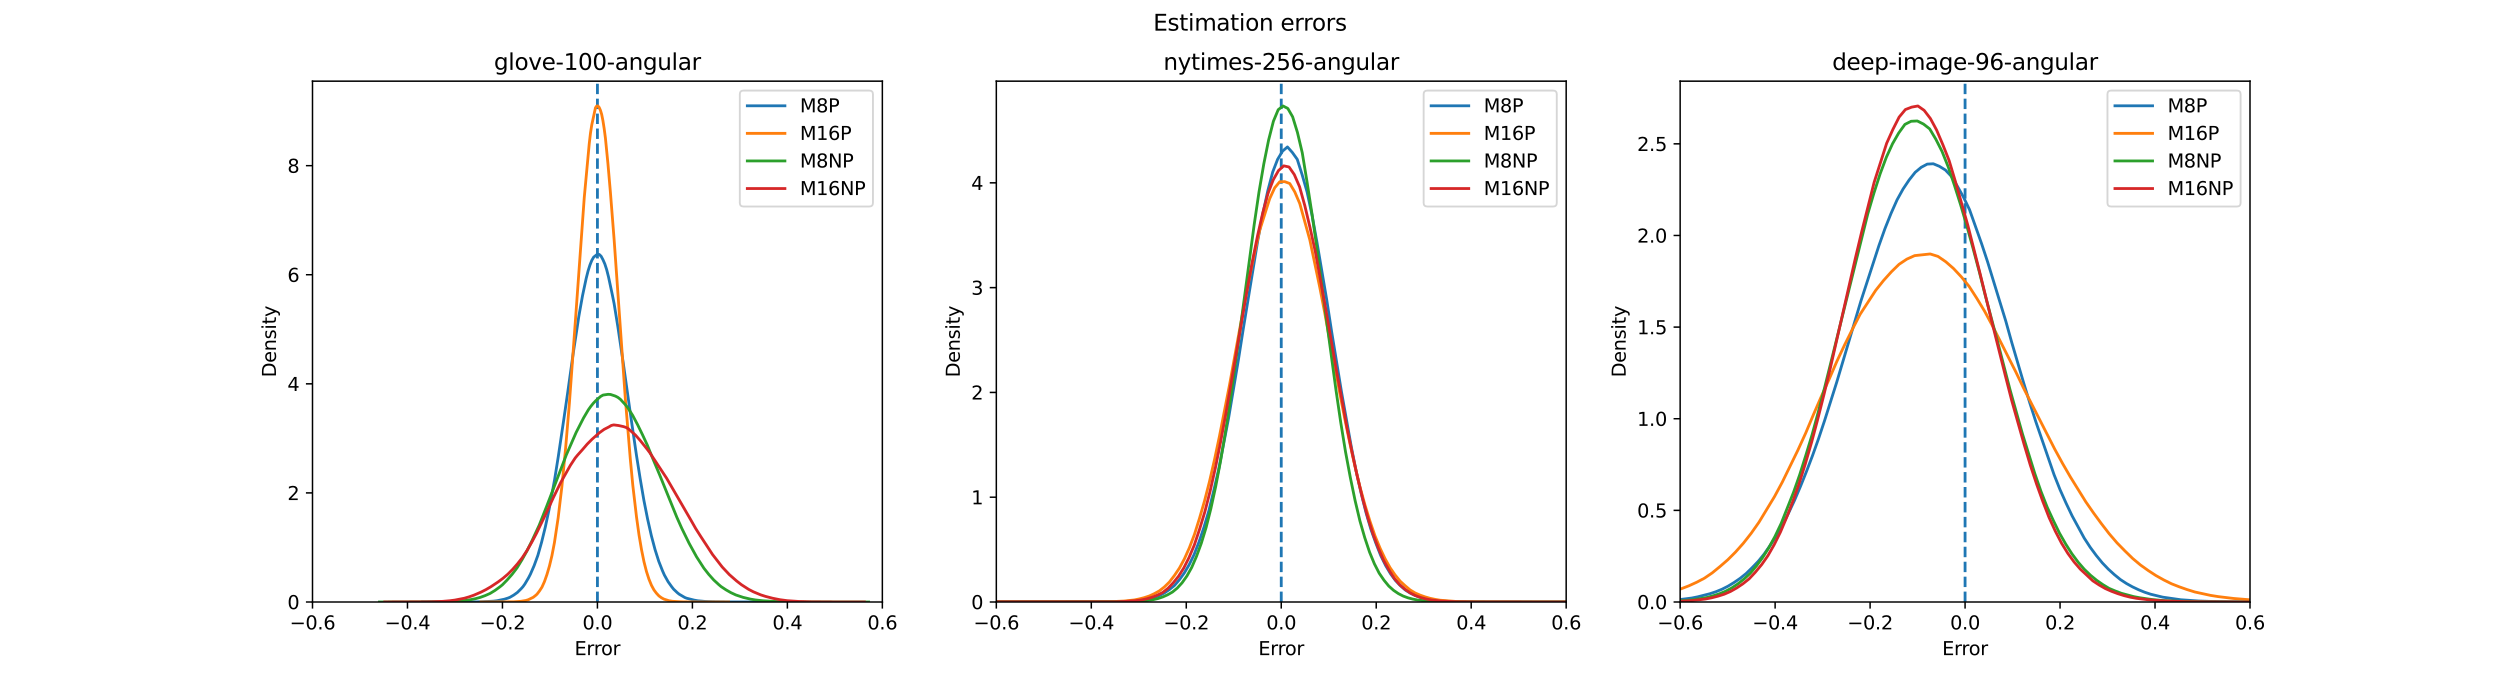 <?xml version="1.0" encoding="utf-8" standalone="no"?>
<!DOCTYPE svg PUBLIC "-//W3C//DTD SVG 1.1//EN"
  "http://www.w3.org/Graphics/SVG/1.1/DTD/svg11.dtd">
<svg xmlns:xlink="http://www.w3.org/1999/xlink" width="1330.56pt" height="360pt" viewBox="0 0 1330.56 360" xmlns="http://www.w3.org/2000/svg" version="1.1">
 <defs>
  <style type="text/css">*{stroke-linejoin: round; stroke-linecap: butt}</style>
 </defs>
 <g id="figure_1">
  <g id="patch_1">
   <path d="M 0 360 
L 1330.56 360 
L 1330.56 0 
L 0 0 
z
" style="fill: #ffffff"/>
  </g>
  <g id="axes_1">
   <g id="patch_2">
    <path d="M 166.32 320.4 
L 469.609 320.4 
L 469.609 43.2 
L 166.32 43.2 
z
" style="fill: #ffffff"/>
   </g>
   <g id="matplotlib.axis_1">
    <g id="xtick_1">
     <g id="line2d_1">
      <defs>
       <path id="ma1fd072dc4" d="M 0 0 
L 0 3.5 
" style="stroke: #000000; stroke-width: 0.8"/>
      </defs>
      <g>
       <use xlink:href="#ma1fd072dc4" x="166.32" y="320.4" style="stroke: #000000; stroke-width: 0.8"/>
      </g>
     </g>
     <g id="text_1">
      <!-- −0.6 -->
      <g transform="translate(154.179 334.998)scale(0.1 -0.1)">
       <defs>
        <path id="DejaVuSans-2212" d="M 678 2272 
L 4684 2272 
L 4684 1741 
L 678 1741 
L 678 2272 
z
" transform="scale(0.016)"/>
        <path id="DejaVuSans-30" d="M 2034 4250 
Q 1547 4250 1301 3770 
Q 1056 3291 1056 2328 
Q 1056 1369 1301 889 
Q 1547 409 2034 409 
Q 2525 409 2770 889 
Q 3016 1369 3016 2328 
Q 3016 3291 2770 3770 
Q 2525 4250 2034 4250 
z
M 2034 4750 
Q 2819 4750 3233 4129 
Q 3647 3509 3647 2328 
Q 3647 1150 3233 529 
Q 2819 -91 2034 -91 
Q 1250 -91 836 529 
Q 422 1150 422 2328 
Q 422 3509 836 4129 
Q 1250 4750 2034 4750 
z
" transform="scale(0.016)"/>
        <path id="DejaVuSans-2e" d="M 684 794 
L 1344 794 
L 1344 0 
L 684 0 
L 684 794 
z
" transform="scale(0.016)"/>
        <path id="DejaVuSans-36" d="M 2113 2584 
Q 1688 2584 1439 2293 
Q 1191 2003 1191 1497 
Q 1191 994 1439 701 
Q 1688 409 2113 409 
Q 2538 409 2786 701 
Q 3034 994 3034 1497 
Q 3034 2003 2786 2293 
Q 2538 2584 2113 2584 
z
M 3366 4563 
L 3366 3988 
Q 3128 4100 2886 4159 
Q 2644 4219 2406 4219 
Q 1781 4219 1451 3797 
Q 1122 3375 1075 2522 
Q 1259 2794 1537 2939 
Q 1816 3084 2150 3084 
Q 2853 3084 3261 2657 
Q 3669 2231 3669 1497 
Q 3669 778 3244 343 
Q 2819 -91 2113 -91 
Q 1303 -91 875 529 
Q 447 1150 447 2328 
Q 447 3434 972 4092 
Q 1497 4750 2381 4750 
Q 2619 4750 2861 4703 
Q 3103 4656 3366 4563 
z
" transform="scale(0.016)"/>
       </defs>
       <use xlink:href="#DejaVuSans-2212"/>
       <use xlink:href="#DejaVuSans-30" x="83.789"/>
       <use xlink:href="#DejaVuSans-2e" x="147.412"/>
       <use xlink:href="#DejaVuSans-36" x="179.199"/>
      </g>
     </g>
    </g>
    <g id="xtick_2">
     <g id="line2d_2">
      <g>
       <use xlink:href="#ma1fd072dc4" x="216.868" y="320.4" style="stroke: #000000; stroke-width: 0.8"/>
      </g>
     </g>
     <g id="text_2">
      <!-- −0.4 -->
      <g transform="translate(204.727 334.998)scale(0.1 -0.1)">
       <defs>
        <path id="DejaVuSans-34" d="M 2419 4116 
L 825 1625 
L 2419 1625 
L 2419 4116 
z
M 2253 4666 
L 3047 4666 
L 3047 1625 
L 3713 1625 
L 3713 1100 
L 3047 1100 
L 3047 0 
L 2419 0 
L 2419 1100 
L 313 1100 
L 313 1709 
L 2253 4666 
z
" transform="scale(0.016)"/>
       </defs>
       <use xlink:href="#DejaVuSans-2212"/>
       <use xlink:href="#DejaVuSans-30" x="83.789"/>
       <use xlink:href="#DejaVuSans-2e" x="147.412"/>
       <use xlink:href="#DejaVuSans-34" x="179.199"/>
      </g>
     </g>
    </g>
    <g id="xtick_3">
     <g id="line2d_3">
      <g>
       <use xlink:href="#ma1fd072dc4" x="267.416" y="320.4" style="stroke: #000000; stroke-width: 0.8"/>
      </g>
     </g>
     <g id="text_3">
      <!-- −0.2 -->
      <g transform="translate(255.275 334.998)scale(0.1 -0.1)">
       <defs>
        <path id="DejaVuSans-32" d="M 1228 531 
L 3431 531 
L 3431 0 
L 469 0 
L 469 531 
Q 828 903 1448 1529 
Q 2069 2156 2228 2338 
Q 2531 2678 2651 2914 
Q 2772 3150 2772 3378 
Q 2772 3750 2511 3984 
Q 2250 4219 1831 4219 
Q 1534 4219 1204 4116 
Q 875 4013 500 3803 
L 500 4441 
Q 881 4594 1212 4672 
Q 1544 4750 1819 4750 
Q 2544 4750 2975 4387 
Q 3406 4025 3406 3419 
Q 3406 3131 3298 2873 
Q 3191 2616 2906 2266 
Q 2828 2175 2409 1742 
Q 1991 1309 1228 531 
z
" transform="scale(0.016)"/>
       </defs>
       <use xlink:href="#DejaVuSans-2212"/>
       <use xlink:href="#DejaVuSans-30" x="83.789"/>
       <use xlink:href="#DejaVuSans-2e" x="147.412"/>
       <use xlink:href="#DejaVuSans-32" x="179.199"/>
      </g>
     </g>
    </g>
    <g id="xtick_4">
     <g id="line2d_4">
      <g>
       <use xlink:href="#ma1fd072dc4" x="317.965" y="320.4" style="stroke: #000000; stroke-width: 0.8"/>
      </g>
     </g>
     <g id="text_4">
      <!-- 0.0 -->
      <g transform="translate(310.013 334.998)scale(0.1 -0.1)">
       <use xlink:href="#DejaVuSans-30"/>
       <use xlink:href="#DejaVuSans-2e" x="63.623"/>
       <use xlink:href="#DejaVuSans-30" x="95.41"/>
      </g>
     </g>
    </g>
    <g id="xtick_5">
     <g id="line2d_5">
      <g>
       <use xlink:href="#ma1fd072dc4" x="368.513" y="320.4" style="stroke: #000000; stroke-width: 0.8"/>
      </g>
     </g>
     <g id="text_5">
      <!-- 0.2 -->
      <g transform="translate(360.561 334.998)scale(0.1 -0.1)">
       <use xlink:href="#DejaVuSans-30"/>
       <use xlink:href="#DejaVuSans-2e" x="63.623"/>
       <use xlink:href="#DejaVuSans-32" x="95.41"/>
      </g>
     </g>
    </g>
    <g id="xtick_6">
     <g id="line2d_6">
      <g>
       <use xlink:href="#ma1fd072dc4" x="419.061" y="320.4" style="stroke: #000000; stroke-width: 0.8"/>
      </g>
     </g>
     <g id="text_6">
      <!-- 0.4 -->
      <g transform="translate(411.11 334.998)scale(0.1 -0.1)">
       <use xlink:href="#DejaVuSans-30"/>
       <use xlink:href="#DejaVuSans-2e" x="63.623"/>
       <use xlink:href="#DejaVuSans-34" x="95.41"/>
      </g>
     </g>
    </g>
    <g id="xtick_7">
     <g id="line2d_7">
      <g>
       <use xlink:href="#ma1fd072dc4" x="469.609" y="320.4" style="stroke: #000000; stroke-width: 0.8"/>
      </g>
     </g>
     <g id="text_7">
      <!-- 0.6 -->
      <g transform="translate(461.658 334.998)scale(0.1 -0.1)">
       <use xlink:href="#DejaVuSans-30"/>
       <use xlink:href="#DejaVuSans-2e" x="63.623"/>
       <use xlink:href="#DejaVuSans-36" x="95.41"/>
      </g>
     </g>
    </g>
    <g id="text_8">
     <!-- Error -->
     <g transform="translate(305.78 348.677)scale(0.1 -0.1)">
      <defs>
       <path id="DejaVuSans-45" d="M 628 4666 
L 3578 4666 
L 3578 4134 
L 1259 4134 
L 1259 2753 
L 3481 2753 
L 3481 2222 
L 1259 2222 
L 1259 531 
L 3634 531 
L 3634 0 
L 628 0 
L 628 4666 
z
" transform="scale(0.016)"/>
       <path id="DejaVuSans-72" d="M 2631 2963 
Q 2534 3019 2420 3045 
Q 2306 3072 2169 3072 
Q 1681 3072 1420 2755 
Q 1159 2438 1159 1844 
L 1159 0 
L 581 0 
L 581 3500 
L 1159 3500 
L 1159 2956 
Q 1341 3275 1631 3429 
Q 1922 3584 2338 3584 
Q 2397 3584 2469 3576 
Q 2541 3569 2628 3553 
L 2631 2963 
z
" transform="scale(0.016)"/>
       <path id="DejaVuSans-6f" d="M 1959 3097 
Q 1497 3097 1228 2736 
Q 959 2375 959 1747 
Q 959 1119 1226 758 
Q 1494 397 1959 397 
Q 2419 397 2687 759 
Q 2956 1122 2956 1747 
Q 2956 2369 2687 2733 
Q 2419 3097 1959 3097 
z
M 1959 3584 
Q 2709 3584 3137 3096 
Q 3566 2609 3566 1747 
Q 3566 888 3137 398 
Q 2709 -91 1959 -91 
Q 1206 -91 779 398 
Q 353 888 353 1747 
Q 353 2609 779 3096 
Q 1206 3584 1959 3584 
z
" transform="scale(0.016)"/>
      </defs>
      <use xlink:href="#DejaVuSans-45"/>
      <use xlink:href="#DejaVuSans-72" x="63.184"/>
      <use xlink:href="#DejaVuSans-72" x="102.547"/>
      <use xlink:href="#DejaVuSans-6f" x="141.41"/>
      <use xlink:href="#DejaVuSans-72" x="202.592"/>
     </g>
    </g>
   </g>
   <g id="matplotlib.axis_2">
    <g id="ytick_1">
     <g id="line2d_8">
      <defs>
       <path id="m97278c0092" d="M 0 0 
L -3.5 0 
" style="stroke: #000000; stroke-width: 0.8"/>
      </defs>
      <g>
       <use xlink:href="#m97278c0092" x="166.32" y="320.4" style="stroke: #000000; stroke-width: 0.8"/>
      </g>
     </g>
     <g id="text_9">
      <!-- 0 -->
      <g transform="translate(152.958 324.199)scale(0.1 -0.1)">
       <use xlink:href="#DejaVuSans-30"/>
      </g>
     </g>
    </g>
    <g id="ytick_2">
     <g id="line2d_9">
      <g>
       <use xlink:href="#m97278c0092" x="166.32" y="262.341" style="stroke: #000000; stroke-width: 0.8"/>
      </g>
     </g>
     <g id="text_10">
      <!-- 2 -->
      <g transform="translate(152.958 266.141)scale(0.1 -0.1)">
       <use xlink:href="#DejaVuSans-32"/>
      </g>
     </g>
    </g>
    <g id="ytick_3">
     <g id="line2d_10">
      <g>
       <use xlink:href="#m97278c0092" x="166.32" y="204.283" style="stroke: #000000; stroke-width: 0.8"/>
      </g>
     </g>
     <g id="text_11">
      <!-- 4 -->
      <g transform="translate(152.958 208.082)scale(0.1 -0.1)">
       <use xlink:href="#DejaVuSans-34"/>
      </g>
     </g>
    </g>
    <g id="ytick_4">
     <g id="line2d_11">
      <g>
       <use xlink:href="#m97278c0092" x="166.32" y="146.224" style="stroke: #000000; stroke-width: 0.8"/>
      </g>
     </g>
     <g id="text_12">
      <!-- 6 -->
      <g transform="translate(152.958 150.023)scale(0.1 -0.1)">
       <use xlink:href="#DejaVuSans-36"/>
      </g>
     </g>
    </g>
    <g id="ytick_5">
     <g id="line2d_12">
      <g>
       <use xlink:href="#m97278c0092" x="166.32" y="88.166" style="stroke: #000000; stroke-width: 0.8"/>
      </g>
     </g>
     <g id="text_13">
      <!-- 8 -->
      <g transform="translate(152.958 91.965)scale(0.1 -0.1)">
       <defs>
        <path id="DejaVuSans-38" d="M 2034 2216 
Q 1584 2216 1326 1975 
Q 1069 1734 1069 1313 
Q 1069 891 1326 650 
Q 1584 409 2034 409 
Q 2484 409 2743 651 
Q 3003 894 3003 1313 
Q 3003 1734 2745 1975 
Q 2488 2216 2034 2216 
z
M 1403 2484 
Q 997 2584 770 2862 
Q 544 3141 544 3541 
Q 544 4100 942 4425 
Q 1341 4750 2034 4750 
Q 2731 4750 3128 4425 
Q 3525 4100 3525 3541 
Q 3525 3141 3298 2862 
Q 3072 2584 2669 2484 
Q 3125 2378 3379 2068 
Q 3634 1759 3634 1313 
Q 3634 634 3220 271 
Q 2806 -91 2034 -91 
Q 1263 -91 848 271 
Q 434 634 434 1313 
Q 434 1759 690 2068 
Q 947 2378 1403 2484 
z
M 1172 3481 
Q 1172 3119 1398 2916 
Q 1625 2713 2034 2713 
Q 2441 2713 2670 2916 
Q 2900 3119 2900 3481 
Q 2900 3844 2670 4047 
Q 2441 4250 2034 4250 
Q 1625 4250 1398 4047 
Q 1172 3844 1172 3481 
z
" transform="scale(0.016)"/>
       </defs>
       <use xlink:href="#DejaVuSans-38"/>
      </g>
     </g>
    </g>
    <g id="text_14">
     <!-- Density -->
     <g transform="translate(146.878 200.809)rotate(-90)scale(0.1 -0.1)">
      <defs>
       <path id="DejaVuSans-44" d="M 1259 4147 
L 1259 519 
L 2022 519 
Q 2988 519 3436 956 
Q 3884 1394 3884 2338 
Q 3884 3275 3436 3711 
Q 2988 4147 2022 4147 
L 1259 4147 
z
M 628 4666 
L 1925 4666 
Q 3281 4666 3915 4102 
Q 4550 3538 4550 2338 
Q 4550 1131 3912 565 
Q 3275 0 1925 0 
L 628 0 
L 628 4666 
z
" transform="scale(0.016)"/>
       <path id="DejaVuSans-65" d="M 3597 1894 
L 3597 1613 
L 953 1613 
Q 991 1019 1311 708 
Q 1631 397 2203 397 
Q 2534 397 2845 478 
Q 3156 559 3463 722 
L 3463 178 
Q 3153 47 2828 -22 
Q 2503 -91 2169 -91 
Q 1331 -91 842 396 
Q 353 884 353 1716 
Q 353 2575 817 3079 
Q 1281 3584 2069 3584 
Q 2775 3584 3186 3129 
Q 3597 2675 3597 1894 
z
M 3022 2063 
Q 3016 2534 2758 2815 
Q 2500 3097 2075 3097 
Q 1594 3097 1305 2825 
Q 1016 2553 972 2059 
L 3022 2063 
z
" transform="scale(0.016)"/>
       <path id="DejaVuSans-6e" d="M 3513 2113 
L 3513 0 
L 2938 0 
L 2938 2094 
Q 2938 2591 2744 2837 
Q 2550 3084 2163 3084 
Q 1697 3084 1428 2787 
Q 1159 2491 1159 1978 
L 1159 0 
L 581 0 
L 581 3500 
L 1159 3500 
L 1159 2956 
Q 1366 3272 1645 3428 
Q 1925 3584 2291 3584 
Q 2894 3584 3203 3211 
Q 3513 2838 3513 2113 
z
" transform="scale(0.016)"/>
       <path id="DejaVuSans-73" d="M 2834 3397 
L 2834 2853 
Q 2591 2978 2328 3040 
Q 2066 3103 1784 3103 
Q 1356 3103 1142 2972 
Q 928 2841 928 2578 
Q 928 2378 1081 2264 
Q 1234 2150 1697 2047 
L 1894 2003 
Q 2506 1872 2764 1633 
Q 3022 1394 3022 966 
Q 3022 478 2636 193 
Q 2250 -91 1575 -91 
Q 1294 -91 989 -36 
Q 684 19 347 128 
L 347 722 
Q 666 556 975 473 
Q 1284 391 1588 391 
Q 1994 391 2212 530 
Q 2431 669 2431 922 
Q 2431 1156 2273 1281 
Q 2116 1406 1581 1522 
L 1381 1569 
Q 847 1681 609 1914 
Q 372 2147 372 2553 
Q 372 3047 722 3315 
Q 1072 3584 1716 3584 
Q 2034 3584 2315 3537 
Q 2597 3491 2834 3397 
z
" transform="scale(0.016)"/>
       <path id="DejaVuSans-69" d="M 603 3500 
L 1178 3500 
L 1178 0 
L 603 0 
L 603 3500 
z
M 603 4863 
L 1178 4863 
L 1178 4134 
L 603 4134 
L 603 4863 
z
" transform="scale(0.016)"/>
       <path id="DejaVuSans-74" d="M 1172 4494 
L 1172 3500 
L 2356 3500 
L 2356 3053 
L 1172 3053 
L 1172 1153 
Q 1172 725 1289 603 
Q 1406 481 1766 481 
L 2356 481 
L 2356 0 
L 1766 0 
Q 1100 0 847 248 
Q 594 497 594 1153 
L 594 3053 
L 172 3053 
L 172 3500 
L 594 3500 
L 594 4494 
L 1172 4494 
z
" transform="scale(0.016)"/>
       <path id="DejaVuSans-79" d="M 2059 -325 
Q 1816 -950 1584 -1140 
Q 1353 -1331 966 -1331 
L 506 -1331 
L 506 -850 
L 844 -850 
Q 1081 -850 1212 -737 
Q 1344 -625 1503 -206 
L 1606 56 
L 191 3500 
L 800 3500 
L 1894 763 
L 2988 3500 
L 3597 3500 
L 2059 -325 
z
" transform="scale(0.016)"/>
      </defs>
      <use xlink:href="#DejaVuSans-44"/>
      <use xlink:href="#DejaVuSans-65" x="77.002"/>
      <use xlink:href="#DejaVuSans-6e" x="138.525"/>
      <use xlink:href="#DejaVuSans-73" x="201.904"/>
      <use xlink:href="#DejaVuSans-69" x="254.004"/>
      <use xlink:href="#DejaVuSans-74" x="281.787"/>
      <use xlink:href="#DejaVuSans-79" x="320.996"/>
     </g>
    </g>
   </g>
   <g id="line2d_13">
    <path d="M 317.965 320.4 
L 317.965 43.2 
" clip-path="url(#p246b22c572)" style="fill: none; stroke-dasharray: 5.55,2.4; stroke-dashoffset: 0; stroke: #1f77b4; stroke-width: 1.5"/>
   </g>
   <g id="line2d_14">
    <path d="M 224.899 320.4 
L 255.584 320.311 
L 262.512 319.964 
L 264.492 319.727 
L 268.451 318.91 
L 270.431 318.284 
L 271.421 317.888 
L 273.4 316.728 
L 275.38 315.303 
L 277.36 313.337 
L 278.35 312.229 
L 279.339 310.844 
L 281.319 307.492 
L 282.309 305.575 
L 284.289 301.017 
L 286.268 295.571 
L 288.248 288.589 
L 290.228 280.502 
L 292.207 271.258 
L 294.187 260.609 
L 295.177 255.268 
L 297.156 242.837 
L 300.126 222.812 
L 302.106 209.16 
L 305.075 188.016 
L 307.055 175.124 
L 308.045 168.463 
L 310.024 157.417 
L 312.004 148.08 
L 312.994 144.183 
L 313.984 141.052 
L 314.973 138.563 
L 315.963 136.856 
L 317.943 135.3 
L 318.933 135.421 
L 319.923 136.372 
L 320.912 138.221 
L 321.902 140.477 
L 322.892 143.526 
L 323.882 147.447 
L 325.862 156.727 
L 326.851 161.628 
L 328.831 173.853 
L 331.801 193.853 
L 335.76 221.914 
L 338.729 242.24 
L 340.709 254.714 
L 342.689 266.273 
L 344.668 276.246 
L 346.648 285.029 
L 348.628 292.489 
L 350.607 298.736 
L 352.587 303.769 
L 353.577 306.01 
L 355.557 309.569 
L 357.536 312.342 
L 358.526 313.59 
L 360.506 315.46 
L 361.495 316.256 
L 364.465 317.997 
L 365.455 318.39 
L 369.414 319.396 
L 371.394 319.75 
L 375.353 320.108 
L 379.312 320.265 
L 387.231 320.372 
L 421.875 320.4 
L 421.875 320.4 
" clip-path="url(#p246b22c572)" style="fill: none; stroke: #1f77b4; stroke-width: 1.5; stroke-linecap: square"/>
   </g>
   <g id="line2d_15">
    <path d="M 256.008 320.4 
L 273.222 320.3 
L 277.195 320.04 
L 279.843 319.595 
L 281.167 319.183 
L 283.816 317.894 
L 285.14 316.839 
L 285.802 316.243 
L 287.126 314.523 
L 288.451 312.473 
L 289.775 309.526 
L 291.099 305.757 
L 292.423 301.257 
L 293.747 295.751 
L 295.072 288.852 
L 297.058 275.632 
L 299.044 258.983 
L 301.031 238.56 
L 303.017 214.92 
L 306.327 169.585 
L 310.962 105.074 
L 313.611 76.476 
L 314.273 70.82 
L 314.935 66.549 
L 316.921 57.362 
L 317.583 56.415 
L 318.245 56.4 
L 318.907 57.174 
L 319.569 58.708 
L 320.232 60.921 
L 320.894 64.229 
L 321.556 68.447 
L 322.218 73.493 
L 323.542 86.946 
L 324.866 102.265 
L 326.853 127.549 
L 332.811 212.037 
L 335.46 244.251 
L 336.784 258.208 
L 338.77 275.188 
L 340.095 284.67 
L 341.419 292.495 
L 342.743 298.988 
L 344.067 304.167 
L 345.391 308.271 
L 346.716 311.507 
L 348.04 313.963 
L 349.364 315.72 
L 350.688 317.147 
L 352.012 318.122 
L 353.337 318.848 
L 355.985 319.714 
L 357.971 320.031 
L 362.606 320.306 
L 367.903 320.385 
L 387.766 320.4 
L 387.766 320.4 
" clip-path="url(#p246b22c572)" style="fill: none; stroke: #ff7f0e; stroke-width: 1.5; stroke-linecap: square"/>
   </g>
   <g id="line2d_16">
    <path d="M 201.965 320.4 
L 234.666 320.297 
L 239.898 320.148 
L 243.822 319.931 
L 247.746 319.553 
L 250.362 319.175 
L 252.978 318.656 
L 255.594 317.944 
L 258.21 316.996 
L 260.826 315.846 
L 263.442 314.245 
L 266.059 312.338 
L 267.367 311.279 
L 269.983 308.587 
L 272.599 305.62 
L 275.215 302.165 
L 277.831 297.897 
L 280.447 293.201 
L 283.063 287.943 
L 286.987 279.502 
L 290.911 269.576 
L 301.375 242.188 
L 306.608 230.214 
L 310.532 222.528 
L 313.148 218.089 
L 314.456 216.251 
L 315.764 214.641 
L 317.072 213.262 
L 319.688 210.978 
L 320.996 210.255 
L 323.612 209.873 
L 324.92 209.937 
L 327.536 210.813 
L 328.844 211.494 
L 330.152 212.485 
L 332.768 215.314 
L 334.076 216.93 
L 336.692 221.025 
L 339.308 225.959 
L 341.925 231.321 
L 344.541 236.955 
L 347.157 243.421 
L 351.081 252.737 
L 360.237 275.315 
L 362.853 281.185 
L 366.777 289.176 
L 370.701 296.316 
L 374.625 302.406 
L 377.241 305.731 
L 379.858 308.666 
L 382.474 311.085 
L 383.782 312.196 
L 386.398 313.928 
L 389.014 315.43 
L 391.63 316.646 
L 395.554 317.947 
L 399.478 318.879 
L 402.094 319.313 
L 406.018 319.747 
L 412.558 320.119 
L 420.407 320.328 
L 446.567 320.399 
L 462.264 320.4 
L 462.264 320.4 
" clip-path="url(#p246b22c572)" style="fill: none; stroke: #2ca02c; stroke-width: 1.5; stroke-linecap: square"/>
   </g>
   <g id="line2d_17">
    <path d="M 204.789 320.4 
L 229.158 320.31 
L 235.571 320.06 
L 239.419 319.73 
L 241.984 319.399 
L 247.115 318.404 
L 249.68 317.656 
L 252.245 316.756 
L 256.093 315.098 
L 258.658 313.79 
L 261.223 312.298 
L 265.071 309.737 
L 267.636 307.836 
L 270.201 305.661 
L 272.767 303.099 
L 275.332 300.179 
L 277.897 296.916 
L 280.462 293.036 
L 283.027 288.572 
L 285.593 283.726 
L 290.723 273.068 
L 294.571 264.681 
L 298.419 256.803 
L 303.549 247.699 
L 306.114 243.786 
L 307.397 242.225 
L 309.962 239.356 
L 312.527 236.368 
L 315.092 233.788 
L 318.94 230.382 
L 321.505 228.535 
L 324.07 227.219 
L 325.353 226.45 
L 326.636 226.142 
L 329.201 226.471 
L 331.766 227.034 
L 333.049 227.434 
L 334.331 228.156 
L 338.179 231.516 
L 340.744 234.445 
L 344.592 239.27 
L 345.875 240.987 
L 354.853 254.624 
L 367.679 276.755 
L 370.244 281.267 
L 372.809 285.306 
L 379.222 295.113 
L 384.353 301.747 
L 388.2 305.844 
L 392.048 309.209 
L 394.613 311.195 
L 398.461 313.682 
L 401.026 315.002 
L 404.874 316.599 
L 407.439 317.42 
L 411.287 318.42 
L 415.135 319.186 
L 418.983 319.698 
L 425.396 320.134 
L 431.809 320.321 
L 444.635 320.396 
L 460.026 320.4 
L 460.026 320.4 
" clip-path="url(#p246b22c572)" style="fill: none; stroke: #d62728; stroke-width: 1.5; stroke-linecap: square"/>
   </g>
   <g id="patch_3">
    <path d="M 166.32 320.4 
L 166.32 43.2 
" style="fill: none; stroke: #000000; stroke-width: 0.8; stroke-linejoin: miter; stroke-linecap: square"/>
   </g>
   <g id="patch_4">
    <path d="M 469.609 320.4 
L 469.609 43.2 
" style="fill: none; stroke: #000000; stroke-width: 0.8; stroke-linejoin: miter; stroke-linecap: square"/>
   </g>
   <g id="patch_5">
    <path d="M 166.32 320.4 
L 469.609 320.4 
" style="fill: none; stroke: #000000; stroke-width: 0.8; stroke-linejoin: miter; stroke-linecap: square"/>
   </g>
   <g id="patch_6">
    <path d="M 166.32 43.2 
L 469.609 43.2 
" style="fill: none; stroke: #000000; stroke-width: 0.8; stroke-linejoin: miter; stroke-linecap: square"/>
   </g>
   <g id="text_15">
    <!-- glove-100-angular -->
    <g transform="translate(262.891 37.2)scale(0.12 -0.12)">
     <defs>
      <path id="DejaVuSans-67" d="M 2906 1791 
Q 2906 2416 2648 2759 
Q 2391 3103 1925 3103 
Q 1463 3103 1205 2759 
Q 947 2416 947 1791 
Q 947 1169 1205 825 
Q 1463 481 1925 481 
Q 2391 481 2648 825 
Q 2906 1169 2906 1791 
z
M 3481 434 
Q 3481 -459 3084 -895 
Q 2688 -1331 1869 -1331 
Q 1566 -1331 1297 -1286 
Q 1028 -1241 775 -1147 
L 775 -588 
Q 1028 -725 1275 -790 
Q 1522 -856 1778 -856 
Q 2344 -856 2625 -561 
Q 2906 -266 2906 331 
L 2906 616 
Q 2728 306 2450 153 
Q 2172 0 1784 0 
Q 1141 0 747 490 
Q 353 981 353 1791 
Q 353 2603 747 3093 
Q 1141 3584 1784 3584 
Q 2172 3584 2450 3431 
Q 2728 3278 2906 2969 
L 2906 3500 
L 3481 3500 
L 3481 434 
z
" transform="scale(0.016)"/>
      <path id="DejaVuSans-6c" d="M 603 4863 
L 1178 4863 
L 1178 0 
L 603 0 
L 603 4863 
z
" transform="scale(0.016)"/>
      <path id="DejaVuSans-76" d="M 191 3500 
L 800 3500 
L 1894 563 
L 2988 3500 
L 3597 3500 
L 2284 0 
L 1503 0 
L 191 3500 
z
" transform="scale(0.016)"/>
      <path id="DejaVuSans-2d" d="M 313 2009 
L 1997 2009 
L 1997 1497 
L 313 1497 
L 313 2009 
z
" transform="scale(0.016)"/>
      <path id="DejaVuSans-31" d="M 794 531 
L 1825 531 
L 1825 4091 
L 703 3866 
L 703 4441 
L 1819 4666 
L 2450 4666 
L 2450 531 
L 3481 531 
L 3481 0 
L 794 0 
L 794 531 
z
" transform="scale(0.016)"/>
      <path id="DejaVuSans-61" d="M 2194 1759 
Q 1497 1759 1228 1600 
Q 959 1441 959 1056 
Q 959 750 1161 570 
Q 1363 391 1709 391 
Q 2188 391 2477 730 
Q 2766 1069 2766 1631 
L 2766 1759 
L 2194 1759 
z
M 3341 1997 
L 3341 0 
L 2766 0 
L 2766 531 
Q 2569 213 2275 61 
Q 1981 -91 1556 -91 
Q 1019 -91 701 211 
Q 384 513 384 1019 
Q 384 1609 779 1909 
Q 1175 2209 1959 2209 
L 2766 2209 
L 2766 2266 
Q 2766 2663 2505 2880 
Q 2244 3097 1772 3097 
Q 1472 3097 1187 3025 
Q 903 2953 641 2809 
L 641 3341 
Q 956 3463 1253 3523 
Q 1550 3584 1831 3584 
Q 2591 3584 2966 3190 
Q 3341 2797 3341 1997 
z
" transform="scale(0.016)"/>
      <path id="DejaVuSans-75" d="M 544 1381 
L 544 3500 
L 1119 3500 
L 1119 1403 
Q 1119 906 1312 657 
Q 1506 409 1894 409 
Q 2359 409 2629 706 
Q 2900 1003 2900 1516 
L 2900 3500 
L 3475 3500 
L 3475 0 
L 2900 0 
L 2900 538 
Q 2691 219 2414 64 
Q 2138 -91 1772 -91 
Q 1169 -91 856 284 
Q 544 659 544 1381 
z
M 1991 3584 
L 1991 3584 
z
" transform="scale(0.016)"/>
     </defs>
     <use xlink:href="#DejaVuSans-67"/>
     <use xlink:href="#DejaVuSans-6c" x="63.477"/>
     <use xlink:href="#DejaVuSans-6f" x="91.26"/>
     <use xlink:href="#DejaVuSans-76" x="152.441"/>
     <use xlink:href="#DejaVuSans-65" x="211.621"/>
     <use xlink:href="#DejaVuSans-2d" x="273.145"/>
     <use xlink:href="#DejaVuSans-31" x="309.229"/>
     <use xlink:href="#DejaVuSans-30" x="372.852"/>
     <use xlink:href="#DejaVuSans-30" x="436.475"/>
     <use xlink:href="#DejaVuSans-2d" x="500.098"/>
     <use xlink:href="#DejaVuSans-61" x="536.182"/>
     <use xlink:href="#DejaVuSans-6e" x="597.461"/>
     <use xlink:href="#DejaVuSans-67" x="660.84"/>
     <use xlink:href="#DejaVuSans-75" x="724.316"/>
     <use xlink:href="#DejaVuSans-6c" x="787.695"/>
     <use xlink:href="#DejaVuSans-61" x="815.479"/>
     <use xlink:href="#DejaVuSans-72" x="876.758"/>
    </g>
   </g>
   <g id="legend_1">
    <g id="patch_7">
     <path d="M 395.745 109.912 
L 462.609 109.912 
Q 464.609 109.912 464.609 107.912 
L 464.609 50.2 
Q 464.609 48.2 462.609 48.2 
L 395.745 48.2 
Q 393.745 48.2 393.745 50.2 
L 393.745 107.912 
Q 393.745 109.912 395.745 109.912 
z
" style="fill: #ffffff; opacity: 0.8; stroke: #cccccc; stroke-linejoin: miter"/>
    </g>
    <g id="line2d_18">
     <path d="M 397.745 56.298 
L 407.745 56.298 
L 417.745 56.298 
" style="fill: none; stroke: #1f77b4; stroke-width: 1.5; stroke-linecap: square"/>
    </g>
    <g id="text_16">
     <!-- M8P -->
     <g transform="translate(425.745 59.798)scale(0.1 -0.1)">
      <defs>
       <path id="DejaVuSans-4d" d="M 628 4666 
L 1569 4666 
L 2759 1491 
L 3956 4666 
L 4897 4666 
L 4897 0 
L 4281 0 
L 4281 4097 
L 3078 897 
L 2444 897 
L 1241 4097 
L 1241 0 
L 628 0 
L 628 4666 
z
" transform="scale(0.016)"/>
       <path id="DejaVuSans-50" d="M 1259 4147 
L 1259 2394 
L 2053 2394 
Q 2494 2394 2734 2622 
Q 2975 2850 2975 3272 
Q 2975 3691 2734 3919 
Q 2494 4147 2053 4147 
L 1259 4147 
z
M 628 4666 
L 2053 4666 
Q 2838 4666 3239 4311 
Q 3641 3956 3641 3272 
Q 3641 2581 3239 2228 
Q 2838 1875 2053 1875 
L 1259 1875 
L 1259 0 
L 628 0 
L 628 4666 
z
" transform="scale(0.016)"/>
      </defs>
      <use xlink:href="#DejaVuSans-4d"/>
      <use xlink:href="#DejaVuSans-38" x="86.279"/>
      <use xlink:href="#DejaVuSans-50" x="149.902"/>
     </g>
    </g>
    <g id="line2d_19">
     <path d="M 397.745 70.977 
L 407.745 70.977 
L 417.745 70.977 
" style="fill: none; stroke: #ff7f0e; stroke-width: 1.5; stroke-linecap: square"/>
    </g>
    <g id="text_17">
     <!-- M16P -->
     <g transform="translate(425.745 74.477)scale(0.1 -0.1)">
      <use xlink:href="#DejaVuSans-4d"/>
      <use xlink:href="#DejaVuSans-31" x="86.279"/>
      <use xlink:href="#DejaVuSans-36" x="149.902"/>
      <use xlink:href="#DejaVuSans-50" x="213.525"/>
     </g>
    </g>
    <g id="line2d_20">
     <path d="M 397.745 85.655 
L 407.745 85.655 
L 417.745 85.655 
" style="fill: none; stroke: #2ca02c; stroke-width: 1.5; stroke-linecap: square"/>
    </g>
    <g id="text_18">
     <!-- M8NP -->
     <g transform="translate(425.745 89.155)scale(0.1 -0.1)">
      <defs>
       <path id="DejaVuSans-4e" d="M 628 4666 
L 1478 4666 
L 3547 763 
L 3547 4666 
L 4159 4666 
L 4159 0 
L 3309 0 
L 1241 3903 
L 1241 0 
L 628 0 
L 628 4666 
z
" transform="scale(0.016)"/>
      </defs>
      <use xlink:href="#DejaVuSans-4d"/>
      <use xlink:href="#DejaVuSans-38" x="86.279"/>
      <use xlink:href="#DejaVuSans-4e" x="149.902"/>
      <use xlink:href="#DejaVuSans-50" x="224.707"/>
     </g>
    </g>
    <g id="line2d_21">
     <path d="M 397.745 100.333 
L 407.745 100.333 
L 417.745 100.333 
" style="fill: none; stroke: #d62728; stroke-width: 1.5; stroke-linecap: square"/>
    </g>
    <g id="text_19">
     <!-- M16NP -->
     <g transform="translate(425.745 103.833)scale(0.1 -0.1)">
      <use xlink:href="#DejaVuSans-4d"/>
      <use xlink:href="#DejaVuSans-31" x="86.279"/>
      <use xlink:href="#DejaVuSans-36" x="149.902"/>
      <use xlink:href="#DejaVuSans-4e" x="213.525"/>
      <use xlink:href="#DejaVuSans-50" x="288.33"/>
     </g>
    </g>
   </g>
  </g>
  <g id="axes_2">
   <g id="patch_8">
    <path d="M 530.267 320.4 
L 833.557 320.4 
L 833.557 43.2 
L 530.267 43.2 
z
" style="fill: #ffffff"/>
   </g>
   <g id="matplotlib.axis_3">
    <g id="xtick_8">
     <g id="line2d_22">
      <g>
       <use xlink:href="#ma1fd072dc4" x="530.267" y="320.4" style="stroke: #000000; stroke-width: 0.8"/>
      </g>
     </g>
     <g id="text_20">
      <!-- −0.6 -->
      <g transform="translate(518.126 334.998)scale(0.1 -0.1)">
       <use xlink:href="#DejaVuSans-2212"/>
       <use xlink:href="#DejaVuSans-30" x="83.789"/>
       <use xlink:href="#DejaVuSans-2e" x="147.412"/>
       <use xlink:href="#DejaVuSans-36" x="179.199"/>
      </g>
     </g>
    </g>
    <g id="xtick_9">
     <g id="line2d_23">
      <g>
       <use xlink:href="#ma1fd072dc4" x="580.816" y="320.4" style="stroke: #000000; stroke-width: 0.8"/>
      </g>
     </g>
     <g id="text_21">
      <!-- −0.4 -->
      <g transform="translate(568.674 334.998)scale(0.1 -0.1)">
       <use xlink:href="#DejaVuSans-2212"/>
       <use xlink:href="#DejaVuSans-30" x="83.789"/>
       <use xlink:href="#DejaVuSans-2e" x="147.412"/>
       <use xlink:href="#DejaVuSans-34" x="179.199"/>
      </g>
     </g>
    </g>
    <g id="xtick_10">
     <g id="line2d_24">
      <g>
       <use xlink:href="#ma1fd072dc4" x="631.364" y="320.4" style="stroke: #000000; stroke-width: 0.8"/>
      </g>
     </g>
     <g id="text_22">
      <!-- −0.2 -->
      <g transform="translate(619.222 334.998)scale(0.1 -0.1)">
       <use xlink:href="#DejaVuSans-2212"/>
       <use xlink:href="#DejaVuSans-30" x="83.789"/>
       <use xlink:href="#DejaVuSans-2e" x="147.412"/>
       <use xlink:href="#DejaVuSans-32" x="179.199"/>
      </g>
     </g>
    </g>
    <g id="xtick_11">
     <g id="line2d_25">
      <g>
       <use xlink:href="#ma1fd072dc4" x="681.912" y="320.4" style="stroke: #000000; stroke-width: 0.8"/>
      </g>
     </g>
     <g id="text_23">
      <!-- 0.0 -->
      <g transform="translate(673.96 334.998)scale(0.1 -0.1)">
       <use xlink:href="#DejaVuSans-30"/>
       <use xlink:href="#DejaVuSans-2e" x="63.623"/>
       <use xlink:href="#DejaVuSans-30" x="95.41"/>
      </g>
     </g>
    </g>
    <g id="xtick_12">
     <g id="line2d_26">
      <g>
       <use xlink:href="#ma1fd072dc4" x="732.46" y="320.4" style="stroke: #000000; stroke-width: 0.8"/>
      </g>
     </g>
     <g id="text_24">
      <!-- 0.2 -->
      <g transform="translate(724.509 334.998)scale(0.1 -0.1)">
       <use xlink:href="#DejaVuSans-30"/>
       <use xlink:href="#DejaVuSans-2e" x="63.623"/>
       <use xlink:href="#DejaVuSans-32" x="95.41"/>
      </g>
     </g>
    </g>
    <g id="xtick_13">
     <g id="line2d_27">
      <g>
       <use xlink:href="#ma1fd072dc4" x="783.008" y="320.4" style="stroke: #000000; stroke-width: 0.8"/>
      </g>
     </g>
     <g id="text_25">
      <!-- 0.4 -->
      <g transform="translate(775.057 334.998)scale(0.1 -0.1)">
       <use xlink:href="#DejaVuSans-30"/>
       <use xlink:href="#DejaVuSans-2e" x="63.623"/>
       <use xlink:href="#DejaVuSans-34" x="95.41"/>
      </g>
     </g>
    </g>
    <g id="xtick_14">
     <g id="line2d_28">
      <g>
       <use xlink:href="#ma1fd072dc4" x="833.557" y="320.4" style="stroke: #000000; stroke-width: 0.8"/>
      </g>
     </g>
     <g id="text_26">
      <!-- 0.6 -->
      <g transform="translate(825.605 334.998)scale(0.1 -0.1)">
       <use xlink:href="#DejaVuSans-30"/>
       <use xlink:href="#DejaVuSans-2e" x="63.623"/>
       <use xlink:href="#DejaVuSans-36" x="95.41"/>
      </g>
     </g>
    </g>
    <g id="text_27">
     <!-- Error -->
     <g transform="translate(669.727 348.677)scale(0.1 -0.1)">
      <use xlink:href="#DejaVuSans-45"/>
      <use xlink:href="#DejaVuSans-72" x="63.184"/>
      <use xlink:href="#DejaVuSans-72" x="102.547"/>
      <use xlink:href="#DejaVuSans-6f" x="141.41"/>
      <use xlink:href="#DejaVuSans-72" x="202.592"/>
     </g>
    </g>
   </g>
   <g id="matplotlib.axis_4">
    <g id="ytick_6">
     <g id="line2d_29">
      <g>
       <use xlink:href="#m97278c0092" x="530.267" y="320.4" style="stroke: #000000; stroke-width: 0.8"/>
      </g>
     </g>
     <g id="text_28">
      <!-- 0 -->
      <g transform="translate(516.905 324.199)scale(0.1 -0.1)">
       <use xlink:href="#DejaVuSans-30"/>
      </g>
     </g>
    </g>
    <g id="ytick_7">
     <g id="line2d_30">
      <g>
       <use xlink:href="#m97278c0092" x="530.267" y="264.627" style="stroke: #000000; stroke-width: 0.8"/>
      </g>
     </g>
     <g id="text_29">
      <!-- 1 -->
      <g transform="translate(516.905 268.427)scale(0.1 -0.1)">
       <use xlink:href="#DejaVuSans-31"/>
      </g>
     </g>
    </g>
    <g id="ytick_8">
     <g id="line2d_31">
      <g>
       <use xlink:href="#m97278c0092" x="530.267" y="208.855" style="stroke: #000000; stroke-width: 0.8"/>
      </g>
     </g>
     <g id="text_30">
      <!-- 2 -->
      <g transform="translate(516.905 212.654)scale(0.1 -0.1)">
       <use xlink:href="#DejaVuSans-32"/>
      </g>
     </g>
    </g>
    <g id="ytick_9">
     <g id="line2d_32">
      <g>
       <use xlink:href="#m97278c0092" x="530.267" y="153.082" style="stroke: #000000; stroke-width: 0.8"/>
      </g>
     </g>
     <g id="text_31">
      <!-- 3 -->
      <g transform="translate(516.905 156.882)scale(0.1 -0.1)">
       <defs>
        <path id="DejaVuSans-33" d="M 2597 2516 
Q 3050 2419 3304 2112 
Q 3559 1806 3559 1356 
Q 3559 666 3084 287 
Q 2609 -91 1734 -91 
Q 1441 -91 1130 -33 
Q 819 25 488 141 
L 488 750 
Q 750 597 1062 519 
Q 1375 441 1716 441 
Q 2309 441 2620 675 
Q 2931 909 2931 1356 
Q 2931 1769 2642 2001 
Q 2353 2234 1838 2234 
L 1294 2234 
L 1294 2753 
L 1863 2753 
Q 2328 2753 2575 2939 
Q 2822 3125 2822 3475 
Q 2822 3834 2567 4026 
Q 2313 4219 1838 4219 
Q 1578 4219 1281 4162 
Q 984 4106 628 3988 
L 628 4550 
Q 988 4650 1302 4700 
Q 1616 4750 1894 4750 
Q 2613 4750 3031 4423 
Q 3450 4097 3450 3541 
Q 3450 3153 3228 2886 
Q 3006 2619 2597 2516 
z
" transform="scale(0.016)"/>
       </defs>
       <use xlink:href="#DejaVuSans-33"/>
      </g>
     </g>
    </g>
    <g id="ytick_10">
     <g id="line2d_33">
      <g>
       <use xlink:href="#m97278c0092" x="530.267" y="97.31" style="stroke: #000000; stroke-width: 0.8"/>
      </g>
     </g>
     <g id="text_32">
      <!-- 4 -->
      <g transform="translate(516.905 101.109)scale(0.1 -0.1)">
       <use xlink:href="#DejaVuSans-34"/>
      </g>
     </g>
    </g>
    <g id="text_33">
     <!-- Density -->
     <g transform="translate(510.825 200.809)rotate(-90)scale(0.1 -0.1)">
      <use xlink:href="#DejaVuSans-44"/>
      <use xlink:href="#DejaVuSans-65" x="77.002"/>
      <use xlink:href="#DejaVuSans-6e" x="138.525"/>
      <use xlink:href="#DejaVuSans-73" x="201.904"/>
      <use xlink:href="#DejaVuSans-69" x="254.004"/>
      <use xlink:href="#DejaVuSans-74" x="281.787"/>
      <use xlink:href="#DejaVuSans-79" x="320.996"/>
     </g>
    </g>
   </g>
   <g id="line2d_34">
    <path d="M 681.912 320.4 
L 681.912 43.2 
" clip-path="url(#p055c177240)" style="fill: none; stroke-dasharray: 5.55,2.4; stroke-dashoffset: 0; stroke: #1f77b4; stroke-width: 1.5"/>
   </g>
   <g id="line2d_35">
    <path d="M 345.367 320.4 
L 593.712 320.292 
L 601.554 320.009 
L 606.783 319.573 
L 612.011 318.603 
L 614.625 317.911 
L 617.239 316.883 
L 619.854 315.479 
L 622.468 313.711 
L 625.082 311.585 
L 627.696 308.557 
L 630.31 304.946 
L 632.924 300.52 
L 635.538 295.132 
L 638.153 288.384 
L 640.767 280.677 
L 643.381 271.865 
L 645.995 261.102 
L 648.609 249.846 
L 653.838 222.762 
L 659.066 191.75 
L 661.68 175.154 
L 669.523 127.318 
L 672.137 113.625 
L 674.751 101.531 
L 677.365 91.558 
L 679.979 84.789 
L 682.593 80.442 
L 685.207 78.205 
L 687.822 81.152 
L 690.436 84.822 
L 693.05 93.083 
L 695.664 102.158 
L 698.278 114.43 
L 700.892 128.795 
L 706.121 159.632 
L 708.735 176.577 
L 713.963 208.51 
L 719.191 237.801 
L 721.806 250.94 
L 724.42 262.451 
L 727.034 272.848 
L 729.648 281.78 
L 732.262 289.089 
L 734.876 295.722 
L 737.491 301.038 
L 740.105 305.43 
L 742.719 308.974 
L 745.333 311.724 
L 747.947 314.008 
L 750.561 315.662 
L 753.176 316.919 
L 755.79 317.883 
L 758.404 318.572 
L 761.018 319.113 
L 766.246 319.793 
L 771.475 320.124 
L 781.931 320.348 
L 826.372 320.398 
L 865.584 320.4 
L 865.584 320.4 
" clip-path="url(#p055c177240)" style="fill: none; stroke: #1f77b4; stroke-width: 1.5; stroke-linecap: square"/>
   </g>
   <g id="line2d_36">
    <path d="M 312.769 320.4 
L 590.348 320.279 
L 598.355 319.882 
L 603.693 319.314 
L 606.362 318.762 
L 609.031 318.079 
L 611.7 317.195 
L 614.369 315.965 
L 617.038 314.477 
L 619.707 312.389 
L 622.376 309.778 
L 625.045 306.303 
L 627.714 302.345 
L 630.383 297.405 
L 633.052 291.441 
L 635.721 284.411 
L 638.39 275.897 
L 641.059 266.662 
L 643.728 256.253 
L 646.398 244.611 
L 649.067 231.963 
L 654.405 204.752 
L 659.743 175.456 
L 662.412 160.995 
L 665.081 147.257 
L 667.75 134.423 
L 670.419 122.641 
L 675.757 105.755 
L 678.426 99.947 
L 681.095 96.745 
L 683.764 96.681 
L 686.433 97.673 
L 689.102 102.127 
L 691.771 108.341 
L 697.109 127.619 
L 702.447 153.088 
L 705.116 166.817 
L 707.785 181.538 
L 710.454 195.22 
L 713.123 209.638 
L 715.792 223.223 
L 718.461 236.089 
L 721.13 248.159 
L 723.799 259.127 
L 726.468 268.776 
L 729.137 277.425 
L 731.806 285.2 
L 734.475 291.685 
L 737.144 297.329 
L 739.813 302.114 
L 742.482 305.992 
L 745.152 309.273 
L 747.821 311.722 
L 750.49 313.971 
L 753.159 315.586 
L 755.828 316.754 
L 758.497 317.686 
L 761.166 318.447 
L 763.835 319.012 
L 766.504 319.455 
L 774.511 320.078 
L 779.849 320.267 
L 793.194 320.38 
L 827.891 320.4 
L 843.905 320.4 
L 843.905 320.4 
" clip-path="url(#p055c177240)" style="fill: none; stroke: #ff7f0e; stroke-width: 1.5; stroke-linecap: square"/>
   </g>
   <g id="line2d_37">
    <path d="M 368.151 320.4 
L 600.982 320.259 
L 606.099 320.038 
L 611.216 319.552 
L 613.775 319.136 
L 616.333 318.555 
L 618.892 317.695 
L 621.45 316.553 
L 624.009 315.091 
L 626.568 312.99 
L 629.126 310.186 
L 631.685 306.588 
L 634.243 302.022 
L 636.802 296.111 
L 639.361 289.138 
L 641.919 280.738 
L 644.478 270.587 
L 647.036 258.852 
L 649.595 245.381 
L 652.153 230.29 
L 654.712 213.704 
L 659.829 176.881 
L 667.505 119.577 
L 670.063 102.225 
L 672.622 87.26 
L 675.181 74.555 
L 677.739 64.518 
L 680.298 58.385 
L 682.856 56.4 
L 685.415 57.738 
L 687.974 62.176 
L 690.532 70.504 
L 693.091 81.309 
L 695.649 96.903 
L 698.208 113.385 
L 700.766 131.207 
L 705.884 169.612 
L 711.001 207.288 
L 713.559 224.737 
L 716.118 240.463 
L 718.676 254.151 
L 721.235 266.488 
L 723.794 277.286 
L 726.352 286.159 
L 728.911 293.853 
L 731.469 300.046 
L 734.028 305.063 
L 736.587 308.796 
L 739.145 311.919 
L 741.704 314.198 
L 744.262 315.935 
L 746.821 317.244 
L 749.379 318.186 
L 751.938 318.857 
L 754.497 319.354 
L 759.614 319.923 
L 767.289 320.257 
L 780.082 320.378 
L 803.11 320.397 
L 877.308 320.4 
L 877.308 320.4 
" clip-path="url(#p055c177240)" style="fill: none; stroke: #2ca02c; stroke-width: 1.5; stroke-linecap: square"/>
   </g>
   <g id="line2d_38">
    <path d="M 291.163 320.4 
L 593.636 320.285 
L 599.237 320.09 
L 604.838 319.658 
L 607.639 319.278 
L 610.44 318.68 
L 613.24 317.85 
L 616.041 316.738 
L 618.842 315.322 
L 621.642 313.097 
L 624.443 310.168 
L 627.244 306.697 
L 630.044 302.276 
L 632.845 296.697 
L 635.646 290.058 
L 638.446 281.65 
L 641.247 272.405 
L 644.048 261.435 
L 646.848 249.029 
L 649.649 235.124 
L 652.45 220.082 
L 660.852 171.165 
L 663.652 154.793 
L 666.453 139.591 
L 669.254 125.694 
L 672.054 113.343 
L 674.855 102.974 
L 677.656 95.698 
L 680.456 90.759 
L 683.257 88.272 
L 686.058 88.872 
L 688.858 92.904 
L 691.659 99.385 
L 694.46 109.484 
L 697.26 121.288 
L 700.061 133.986 
L 705.662 164.85 
L 711.264 197.12 
L 714.064 211.854 
L 716.865 227.38 
L 719.666 241.103 
L 722.466 253.837 
L 725.267 265.549 
L 728.068 275.817 
L 730.868 284.542 
L 733.669 291.971 
L 736.47 298.396 
L 739.27 303.403 
L 742.071 307.824 
L 744.872 311.113 
L 747.672 313.568 
L 750.473 315.488 
L 753.274 316.962 
L 756.074 317.995 
L 758.875 318.754 
L 761.676 319.298 
L 767.277 319.944 
L 775.679 320.272 
L 786.882 320.379 
L 842.895 320.399 
L 848.496 320.4 
L 848.496 320.4 
" clip-path="url(#p055c177240)" style="fill: none; stroke: #d62728; stroke-width: 1.5; stroke-linecap: square"/>
   </g>
   <g id="patch_9">
    <path d="M 530.267 320.4 
L 530.267 43.2 
" style="fill: none; stroke: #000000; stroke-width: 0.8; stroke-linejoin: miter; stroke-linecap: square"/>
   </g>
   <g id="patch_10">
    <path d="M 833.557 320.4 
L 833.557 43.2 
" style="fill: none; stroke: #000000; stroke-width: 0.8; stroke-linejoin: miter; stroke-linecap: square"/>
   </g>
   <g id="patch_11">
    <path d="M 530.267 320.4 
L 833.557 320.4 
" style="fill: none; stroke: #000000; stroke-width: 0.8; stroke-linejoin: miter; stroke-linecap: square"/>
   </g>
   <g id="patch_12">
    <path d="M 530.267 43.2 
L 833.557 43.2 
" style="fill: none; stroke: #000000; stroke-width: 0.8; stroke-linejoin: miter; stroke-linecap: square"/>
   </g>
   <g id="text_34">
    <!-- nytimes-256-angular -->
    <g transform="translate(619.194 37.2)scale(0.12 -0.12)">
     <defs>
      <path id="DejaVuSans-6d" d="M 3328 2828 
Q 3544 3216 3844 3400 
Q 4144 3584 4550 3584 
Q 5097 3584 5394 3201 
Q 5691 2819 5691 2113 
L 5691 0 
L 5113 0 
L 5113 2094 
Q 5113 2597 4934 2840 
Q 4756 3084 4391 3084 
Q 3944 3084 3684 2787 
Q 3425 2491 3425 1978 
L 3425 0 
L 2847 0 
L 2847 2094 
Q 2847 2600 2669 2842 
Q 2491 3084 2119 3084 
Q 1678 3084 1418 2786 
Q 1159 2488 1159 1978 
L 1159 0 
L 581 0 
L 581 3500 
L 1159 3500 
L 1159 2956 
Q 1356 3278 1631 3431 
Q 1906 3584 2284 3584 
Q 2666 3584 2933 3390 
Q 3200 3197 3328 2828 
z
" transform="scale(0.016)"/>
      <path id="DejaVuSans-35" d="M 691 4666 
L 3169 4666 
L 3169 4134 
L 1269 4134 
L 1269 2991 
Q 1406 3038 1543 3061 
Q 1681 3084 1819 3084 
Q 2600 3084 3056 2656 
Q 3513 2228 3513 1497 
Q 3513 744 3044 326 
Q 2575 -91 1722 -91 
Q 1428 -91 1123 -41 
Q 819 9 494 109 
L 494 744 
Q 775 591 1075 516 
Q 1375 441 1709 441 
Q 2250 441 2565 725 
Q 2881 1009 2881 1497 
Q 2881 1984 2565 2268 
Q 2250 2553 1709 2553 
Q 1456 2553 1204 2497 
Q 953 2441 691 2322 
L 691 4666 
z
" transform="scale(0.016)"/>
     </defs>
     <use xlink:href="#DejaVuSans-6e"/>
     <use xlink:href="#DejaVuSans-79" x="63.379"/>
     <use xlink:href="#DejaVuSans-74" x="122.559"/>
     <use xlink:href="#DejaVuSans-69" x="161.768"/>
     <use xlink:href="#DejaVuSans-6d" x="189.551"/>
     <use xlink:href="#DejaVuSans-65" x="286.963"/>
     <use xlink:href="#DejaVuSans-73" x="348.486"/>
     <use xlink:href="#DejaVuSans-2d" x="400.586"/>
     <use xlink:href="#DejaVuSans-32" x="436.67"/>
     <use xlink:href="#DejaVuSans-35" x="500.293"/>
     <use xlink:href="#DejaVuSans-36" x="563.916"/>
     <use xlink:href="#DejaVuSans-2d" x="627.539"/>
     <use xlink:href="#DejaVuSans-61" x="663.623"/>
     <use xlink:href="#DejaVuSans-6e" x="724.902"/>
     <use xlink:href="#DejaVuSans-67" x="788.281"/>
     <use xlink:href="#DejaVuSans-75" x="851.758"/>
     <use xlink:href="#DejaVuSans-6c" x="915.137"/>
     <use xlink:href="#DejaVuSans-61" x="942.92"/>
     <use xlink:href="#DejaVuSans-72" x="1004.199"/>
    </g>
   </g>
   <g id="legend_2">
    <g id="patch_13">
     <path d="M 759.693 109.912 
L 826.557 109.912 
Q 828.557 109.912 828.557 107.912 
L 828.557 50.2 
Q 828.557 48.2 826.557 48.2 
L 759.693 48.2 
Q 757.693 48.2 757.693 50.2 
L 757.693 107.912 
Q 757.693 109.912 759.693 109.912 
z
" style="fill: #ffffff; opacity: 0.8; stroke: #cccccc; stroke-linejoin: miter"/>
    </g>
    <g id="line2d_39">
     <path d="M 761.693 56.298 
L 771.693 56.298 
L 781.693 56.298 
" style="fill: none; stroke: #1f77b4; stroke-width: 1.5; stroke-linecap: square"/>
    </g>
    <g id="text_35">
     <!-- M8P -->
     <g transform="translate(789.693 59.798)scale(0.1 -0.1)">
      <use xlink:href="#DejaVuSans-4d"/>
      <use xlink:href="#DejaVuSans-38" x="86.279"/>
      <use xlink:href="#DejaVuSans-50" x="149.902"/>
     </g>
    </g>
    <g id="line2d_40">
     <path d="M 761.693 70.977 
L 771.693 70.977 
L 781.693 70.977 
" style="fill: none; stroke: #ff7f0e; stroke-width: 1.5; stroke-linecap: square"/>
    </g>
    <g id="text_36">
     <!-- M16P -->
     <g transform="translate(789.693 74.477)scale(0.1 -0.1)">
      <use xlink:href="#DejaVuSans-4d"/>
      <use xlink:href="#DejaVuSans-31" x="86.279"/>
      <use xlink:href="#DejaVuSans-36" x="149.902"/>
      <use xlink:href="#DejaVuSans-50" x="213.525"/>
     </g>
    </g>
    <g id="line2d_41">
     <path d="M 761.693 85.655 
L 771.693 85.655 
L 781.693 85.655 
" style="fill: none; stroke: #2ca02c; stroke-width: 1.5; stroke-linecap: square"/>
    </g>
    <g id="text_37">
     <!-- M8NP -->
     <g transform="translate(789.693 89.155)scale(0.1 -0.1)">
      <use xlink:href="#DejaVuSans-4d"/>
      <use xlink:href="#DejaVuSans-38" x="86.279"/>
      <use xlink:href="#DejaVuSans-4e" x="149.902"/>
      <use xlink:href="#DejaVuSans-50" x="224.707"/>
     </g>
    </g>
    <g id="line2d_42">
     <path d="M 761.693 100.333 
L 771.693 100.333 
L 781.693 100.333 
" style="fill: none; stroke: #d62728; stroke-width: 1.5; stroke-linecap: square"/>
    </g>
    <g id="text_38">
     <!-- M16NP -->
     <g transform="translate(789.693 103.833)scale(0.1 -0.1)">
      <use xlink:href="#DejaVuSans-4d"/>
      <use xlink:href="#DejaVuSans-31" x="86.279"/>
      <use xlink:href="#DejaVuSans-36" x="149.902"/>
      <use xlink:href="#DejaVuSans-4e" x="213.525"/>
      <use xlink:href="#DejaVuSans-50" x="288.33"/>
     </g>
    </g>
   </g>
  </g>
  <g id="axes_3">
   <g id="patch_14">
    <path d="M 894.215 320.4 
L 1197.504 320.4 
L 1197.504 43.2 
L 894.215 43.2 
z
" style="fill: #ffffff"/>
   </g>
   <g id="matplotlib.axis_5">
    <g id="xtick_15">
     <g id="line2d_43">
      <g>
       <use xlink:href="#ma1fd072dc4" x="894.215" y="320.4" style="stroke: #000000; stroke-width: 0.8"/>
      </g>
     </g>
     <g id="text_39">
      <!-- −0.6 -->
      <g transform="translate(882.073 334.998)scale(0.1 -0.1)">
       <use xlink:href="#DejaVuSans-2212"/>
       <use xlink:href="#DejaVuSans-30" x="83.789"/>
       <use xlink:href="#DejaVuSans-2e" x="147.412"/>
       <use xlink:href="#DejaVuSans-36" x="179.199"/>
      </g>
     </g>
    </g>
    <g id="xtick_16">
     <g id="line2d_44">
      <g>
       <use xlink:href="#ma1fd072dc4" x="944.763" y="320.4" style="stroke: #000000; stroke-width: 0.8"/>
      </g>
     </g>
     <g id="text_40">
      <!-- −0.4 -->
      <g transform="translate(932.621 334.998)scale(0.1 -0.1)">
       <use xlink:href="#DejaVuSans-2212"/>
       <use xlink:href="#DejaVuSans-30" x="83.789"/>
       <use xlink:href="#DejaVuSans-2e" x="147.412"/>
       <use xlink:href="#DejaVuSans-34" x="179.199"/>
      </g>
     </g>
    </g>
    <g id="xtick_17">
     <g id="line2d_45">
      <g>
       <use xlink:href="#ma1fd072dc4" x="995.311" y="320.4" style="stroke: #000000; stroke-width: 0.8"/>
      </g>
     </g>
     <g id="text_41">
      <!-- −0.2 -->
      <g transform="translate(983.17 334.998)scale(0.1 -0.1)">
       <use xlink:href="#DejaVuSans-2212"/>
       <use xlink:href="#DejaVuSans-30" x="83.789"/>
       <use xlink:href="#DejaVuSans-2e" x="147.412"/>
       <use xlink:href="#DejaVuSans-32" x="179.199"/>
      </g>
     </g>
    </g>
    <g id="xtick_18">
     <g id="line2d_46">
      <g>
       <use xlink:href="#ma1fd072dc4" x="1045.859" y="320.4" style="stroke: #000000; stroke-width: 0.8"/>
      </g>
     </g>
     <g id="text_42">
      <!-- 0.0 -->
      <g transform="translate(1037.908 334.998)scale(0.1 -0.1)">
       <use xlink:href="#DejaVuSans-30"/>
       <use xlink:href="#DejaVuSans-2e" x="63.623"/>
       <use xlink:href="#DejaVuSans-30" x="95.41"/>
      </g>
     </g>
    </g>
    <g id="xtick_19">
     <g id="line2d_47">
      <g>
       <use xlink:href="#ma1fd072dc4" x="1096.408" y="320.4" style="stroke: #000000; stroke-width: 0.8"/>
      </g>
     </g>
     <g id="text_43">
      <!-- 0.2 -->
      <g transform="translate(1088.456 334.998)scale(0.1 -0.1)">
       <use xlink:href="#DejaVuSans-30"/>
       <use xlink:href="#DejaVuSans-2e" x="63.623"/>
       <use xlink:href="#DejaVuSans-32" x="95.41"/>
      </g>
     </g>
    </g>
    <g id="xtick_20">
     <g id="line2d_48">
      <g>
       <use xlink:href="#ma1fd072dc4" x="1146.956" y="320.4" style="stroke: #000000; stroke-width: 0.8"/>
      </g>
     </g>
     <g id="text_44">
      <!-- 0.4 -->
      <g transform="translate(1139.004 334.998)scale(0.1 -0.1)">
       <use xlink:href="#DejaVuSans-30"/>
       <use xlink:href="#DejaVuSans-2e" x="63.623"/>
       <use xlink:href="#DejaVuSans-34" x="95.41"/>
      </g>
     </g>
    </g>
    <g id="xtick_21">
     <g id="line2d_49">
      <g>
       <use xlink:href="#ma1fd072dc4" x="1197.504" y="320.4" style="stroke: #000000; stroke-width: 0.8"/>
      </g>
     </g>
     <g id="text_45">
      <!-- 0.6 -->
      <g transform="translate(1189.552 334.998)scale(0.1 -0.1)">
       <use xlink:href="#DejaVuSans-30"/>
       <use xlink:href="#DejaVuSans-2e" x="63.623"/>
       <use xlink:href="#DejaVuSans-36" x="95.41"/>
      </g>
     </g>
    </g>
    <g id="text_46">
     <!-- Error -->
     <g transform="translate(1033.674 348.677)scale(0.1 -0.1)">
      <use xlink:href="#DejaVuSans-45"/>
      <use xlink:href="#DejaVuSans-72" x="63.184"/>
      <use xlink:href="#DejaVuSans-72" x="102.547"/>
      <use xlink:href="#DejaVuSans-6f" x="141.41"/>
      <use xlink:href="#DejaVuSans-72" x="202.592"/>
     </g>
    </g>
   </g>
   <g id="matplotlib.axis_6">
    <g id="ytick_11">
     <g id="line2d_50">
      <g>
       <use xlink:href="#m97278c0092" x="894.215" y="320.4" style="stroke: #000000; stroke-width: 0.8"/>
      </g>
     </g>
     <g id="text_47">
      <!-- 0.0 -->
      <g transform="translate(871.311 324.199)scale(0.1 -0.1)">
       <use xlink:href="#DejaVuSans-30"/>
       <use xlink:href="#DejaVuSans-2e" x="63.623"/>
       <use xlink:href="#DejaVuSans-30" x="95.41"/>
      </g>
     </g>
    </g>
    <g id="ytick_12">
     <g id="line2d_51">
      <g>
       <use xlink:href="#m97278c0092" x="894.215" y="271.631" style="stroke: #000000; stroke-width: 0.8"/>
      </g>
     </g>
     <g id="text_48">
      <!-- 0.5 -->
      <g transform="translate(871.311 275.43)scale(0.1 -0.1)">
       <use xlink:href="#DejaVuSans-30"/>
       <use xlink:href="#DejaVuSans-2e" x="63.623"/>
       <use xlink:href="#DejaVuSans-35" x="95.41"/>
      </g>
     </g>
    </g>
    <g id="ytick_13">
     <g id="line2d_52">
      <g>
       <use xlink:href="#m97278c0092" x="894.215" y="222.862" style="stroke: #000000; stroke-width: 0.8"/>
      </g>
     </g>
     <g id="text_49">
      <!-- 1.0 -->
      <g transform="translate(871.311 226.661)scale(0.1 -0.1)">
       <use xlink:href="#DejaVuSans-31"/>
       <use xlink:href="#DejaVuSans-2e" x="63.623"/>
       <use xlink:href="#DejaVuSans-30" x="95.41"/>
      </g>
     </g>
    </g>
    <g id="ytick_14">
     <g id="line2d_53">
      <g>
       <use xlink:href="#m97278c0092" x="894.215" y="174.093" style="stroke: #000000; stroke-width: 0.8"/>
      </g>
     </g>
     <g id="text_50">
      <!-- 1.5 -->
      <g transform="translate(871.311 177.892)scale(0.1 -0.1)">
       <use xlink:href="#DejaVuSans-31"/>
       <use xlink:href="#DejaVuSans-2e" x="63.623"/>
       <use xlink:href="#DejaVuSans-35" x="95.41"/>
      </g>
     </g>
    </g>
    <g id="ytick_15">
     <g id="line2d_54">
      <g>
       <use xlink:href="#m97278c0092" x="894.215" y="125.324" style="stroke: #000000; stroke-width: 0.8"/>
      </g>
     </g>
     <g id="text_51">
      <!-- 2.0 -->
      <g transform="translate(871.311 129.124)scale(0.1 -0.1)">
       <use xlink:href="#DejaVuSans-32"/>
       <use xlink:href="#DejaVuSans-2e" x="63.623"/>
       <use xlink:href="#DejaVuSans-30" x="95.41"/>
      </g>
     </g>
    </g>
    <g id="ytick_16">
     <g id="line2d_55">
      <g>
       <use xlink:href="#m97278c0092" x="894.215" y="76.555" style="stroke: #000000; stroke-width: 0.8"/>
      </g>
     </g>
     <g id="text_52">
      <!-- 2.5 -->
      <g transform="translate(871.311 80.355)scale(0.1 -0.1)">
       <use xlink:href="#DejaVuSans-32"/>
       <use xlink:href="#DejaVuSans-2e" x="63.623"/>
       <use xlink:href="#DejaVuSans-35" x="95.41"/>
      </g>
     </g>
    </g>
    <g id="text_53">
     <!-- Density -->
     <g transform="translate(865.232 200.809)rotate(-90)scale(0.1 -0.1)">
      <use xlink:href="#DejaVuSans-44"/>
      <use xlink:href="#DejaVuSans-65" x="77.002"/>
      <use xlink:href="#DejaVuSans-6e" x="138.525"/>
      <use xlink:href="#DejaVuSans-73" x="201.904"/>
      <use xlink:href="#DejaVuSans-69" x="254.004"/>
      <use xlink:href="#DejaVuSans-74" x="281.787"/>
      <use xlink:href="#DejaVuSans-79" x="320.996"/>
     </g>
    </g>
   </g>
   <g id="line2d_56">
    <path d="M 1045.859 320.4 
L 1045.859 43.2 
" clip-path="url(#p043bb54044)" style="fill: none; stroke-dasharray: 5.55,2.4; stroke-dashoffset: 0; stroke: #1f77b4; stroke-width: 1.5"/>
   </g>
   <g id="line2d_57">
    <path d="M 604.791 320.4 
L 701.189 320.4 
L 868.278 320.29 
L 881.131 319.979 
L 887.557 319.692 
L 893.984 319.115 
L 900.41 318.289 
L 903.624 317.635 
L 910.05 315.994 
L 913.264 314.928 
L 916.477 313.614 
L 919.69 311.985 
L 922.903 310.028 
L 926.117 307.829 
L 929.33 305.256 
L 932.543 302.116 
L 935.756 298.776 
L 938.97 294.82 
L 942.183 290.207 
L 945.396 285.241 
L 948.609 279.481 
L 951.823 273.234 
L 955.036 266.402 
L 958.249 258.898 
L 961.462 250.883 
L 964.676 242.456 
L 967.889 233.446 
L 971.102 223.803 
L 977.529 203.473 
L 990.382 160.337 
L 1000.021 130.684 
L 1003.235 121.64 
L 1006.448 113.599 
L 1009.661 106.377 
L 1012.874 100.571 
L 1016.088 95.775 
L 1019.301 91.721 
L 1022.514 89.048 
L 1025.727 87.343 
L 1028.941 87.163 
L 1032.154 88.5 
L 1035.367 90.469 
L 1038.58 93.86 
L 1041.794 99.159 
L 1045.007 104.898 
L 1048.22 111.559 
L 1054.647 129.685 
L 1057.86 139.402 
L 1064.286 160.36 
L 1067.5 170.794 
L 1070.713 182.303 
L 1077.139 204.138 
L 1080.353 214.597 
L 1083.566 224.604 
L 1093.206 252.61 
L 1096.419 260.655 
L 1099.632 267.839 
L 1102.845 274.579 
L 1109.272 286.391 
L 1112.485 291.321 
L 1115.699 295.661 
L 1118.912 299.589 
L 1122.125 302.939 
L 1125.338 305.847 
L 1128.552 308.465 
L 1131.765 310.563 
L 1134.978 312.347 
L 1138.191 313.872 
L 1141.405 315.185 
L 1144.618 316.251 
L 1151.044 317.816 
L 1160.684 319.208 
L 1170.324 319.872 
L 1176.75 320.09 
L 1186.39 320.277 
L 1215.309 320.396 
L 1244.229 320.4 
L 1244.229 320.4 
" clip-path="url(#p043bb54044)" style="fill: none; stroke: #1f77b4; stroke-width: 1.5; stroke-linecap: square"/>
   </g>
   <g id="line2d_58">
    <path d="M 480.432 320.4 
L 832.579 320.277 
L 845.008 320.077 
L 857.436 319.637 
L 865.722 319.108 
L 874.008 318.209 
L 878.151 317.657 
L 882.294 316.911 
L 886.437 315.932 
L 890.58 314.796 
L 894.723 313.375 
L 898.866 311.781 
L 903.008 309.891 
L 907.151 307.718 
L 911.294 304.898 
L 915.437 301.502 
L 919.58 297.913 
L 923.723 293.776 
L 927.866 289.112 
L 932.009 283.84 
L 936.152 277.959 
L 944.438 264.292 
L 948.58 256.601 
L 956.866 239.614 
L 961.009 230.551 
L 965.152 220.685 
L 969.295 211.129 
L 973.438 202.011 
L 977.581 192.408 
L 981.724 183.603 
L 985.867 175.293 
L 990.01 167.262 
L 998.295 154.531 
L 1002.438 149.329 
L 1006.581 144.715 
L 1010.724 140.674 
L 1014.867 137.914 
L 1019.01 136.051 
L 1027.296 135.163 
L 1031.439 136.461 
L 1035.582 139.301 
L 1039.724 142.915 
L 1043.867 147.353 
L 1048.01 152.417 
L 1052.153 158.856 
L 1056.296 165.71 
L 1060.439 173.42 
L 1072.868 197.954 
L 1077.011 206.611 
L 1093.582 239.051 
L 1097.725 246.628 
L 1101.868 253.793 
L 1110.154 267.156 
L 1114.297 273.102 
L 1118.44 278.743 
L 1122.583 284.105 
L 1126.726 288.926 
L 1130.868 293.152 
L 1135.011 297.191 
L 1139.154 300.663 
L 1143.297 303.624 
L 1147.44 306.326 
L 1151.583 308.643 
L 1155.726 310.699 
L 1159.869 312.325 
L 1164.012 313.786 
L 1168.155 315.073 
L 1176.44 316.865 
L 1180.583 317.528 
L 1188.869 318.528 
L 1197.155 319.201 
L 1209.584 319.797 
L 1226.155 320.191 
L 1251.013 320.362 
L 1304.871 320.4 
L 1304.871 320.4 
" clip-path="url(#p043bb54044)" style="fill: none; stroke: #ff7f0e; stroke-width: 1.5; stroke-linecap: square"/>
   </g>
   <g id="line2d_59">
    <path d="M 566.079 320.4 
L 651.679 320.4 
L 882.142 320.272 
L 892.019 319.95 
L 898.604 319.468 
L 901.896 319.107 
L 908.481 318.004 
L 911.773 317.094 
L 915.066 316.064 
L 918.358 314.683 
L 921.65 312.946 
L 924.943 310.761 
L 928.235 308.147 
L 931.527 305.115 
L 934.82 301.206 
L 938.112 296.745 
L 941.404 291.498 
L 944.697 285.489 
L 947.989 278.57 
L 954.574 261.989 
L 957.866 252.603 
L 961.158 242.183 
L 964.451 231.323 
L 967.743 219.234 
L 971.035 206.599 
L 994.081 113.816 
L 997.374 102.679 
L 1000.666 92.473 
L 1003.958 83.692 
L 1007.251 76.503 
L 1010.543 70.768 
L 1013.835 66.215 
L 1017.128 64.54 
L 1020.42 64.383 
L 1023.712 66.019 
L 1027.005 68.579 
L 1030.297 74.09 
L 1033.589 80.576 
L 1036.882 88.798 
L 1040.174 98.558 
L 1043.466 108.946 
L 1046.759 120.144 
L 1050.051 132 
L 1053.343 144.316 
L 1056.636 157.343 
L 1063.22 182.033 
L 1069.805 207.482 
L 1076.39 230.891 
L 1082.974 252.049 
L 1086.267 261.55 
L 1089.559 269.924 
L 1092.851 277.073 
L 1096.144 283.828 
L 1099.436 289.589 
L 1102.728 294.749 
L 1106.021 299.196 
L 1109.313 302.983 
L 1112.605 306.156 
L 1115.898 308.857 
L 1119.19 311.146 
L 1122.482 313.149 
L 1125.775 314.531 
L 1129.067 315.777 
L 1135.652 317.547 
L 1138.944 318.162 
L 1145.529 319.118 
L 1152.113 319.696 
L 1158.698 319.964 
L 1171.867 320.273 
L 1191.621 320.386 
L 1221.252 320.4 
L 1221.252 320.4 
" clip-path="url(#p043bb54044)" style="fill: none; stroke: #2ca02c; stroke-width: 1.5; stroke-linecap: square"/>
   </g>
   <g id="line2d_60">
    <path d="M 555.22 320.4 
L 887.738 320.233 
L 894.389 320.018 
L 901.039 319.598 
L 907.689 318.811 
L 911.015 318.154 
L 914.34 317.298 
L 917.665 316.247 
L 920.99 314.797 
L 924.315 312.918 
L 927.641 310.687 
L 930.966 308.036 
L 934.291 304.468 
L 937.616 300.467 
L 940.941 295.717 
L 944.267 289.876 
L 947.592 283.186 
L 950.917 275.315 
L 954.242 266.655 
L 957.567 257.25 
L 960.892 246.688 
L 964.218 235.227 
L 967.543 222.717 
L 970.868 209.518 
L 974.193 195.69 
L 987.494 137.339 
L 990.819 123.436 
L 997.469 97.021 
L 1004.12 76.266 
L 1007.445 68.875 
L 1010.77 62.302 
L 1014.095 58.302 
L 1017.421 57.019 
L 1020.746 56.4 
L 1024.071 58.726 
L 1027.396 63.066 
L 1030.721 69.244 
L 1034.047 77.051 
L 1037.372 85.473 
L 1040.697 96.566 
L 1047.347 119.989 
L 1053.998 146.257 
L 1060.648 173.357 
L 1067.298 199.96 
L 1070.624 212.949 
L 1077.274 236.504 
L 1080.599 247.624 
L 1083.924 257.653 
L 1087.249 266.92 
L 1090.575 275.472 
L 1093.9 282.726 
L 1097.225 289.141 
L 1100.55 294.522 
L 1103.875 299.079 
L 1107.201 302.922 
L 1113.851 309.13 
L 1117.176 311.326 
L 1120.501 313.243 
L 1123.827 314.71 
L 1127.152 315.957 
L 1130.477 317.003 
L 1133.802 317.837 
L 1137.127 318.455 
L 1143.778 319.25 
L 1150.428 319.755 
L 1163.729 320.231 
L 1173.704 320.325 
L 1190.33 320.392 
L 1216.932 320.4 
L 1216.932 320.4 
" clip-path="url(#p043bb54044)" style="fill: none; stroke: #d62728; stroke-width: 1.5; stroke-linecap: square"/>
   </g>
   <g id="patch_15">
    <path d="M 894.215 320.4 
L 894.215 43.2 
" style="fill: none; stroke: #000000; stroke-width: 0.8; stroke-linejoin: miter; stroke-linecap: square"/>
   </g>
   <g id="patch_16">
    <path d="M 1197.504 320.4 
L 1197.504 43.2 
" style="fill: none; stroke: #000000; stroke-width: 0.8; stroke-linejoin: miter; stroke-linecap: square"/>
   </g>
   <g id="patch_17">
    <path d="M 894.215 320.4 
L 1197.504 320.4 
" style="fill: none; stroke: #000000; stroke-width: 0.8; stroke-linejoin: miter; stroke-linecap: square"/>
   </g>
   <g id="patch_18">
    <path d="M 894.215 43.2 
L 1197.504 43.2 
" style="fill: none; stroke: #000000; stroke-width: 0.8; stroke-linejoin: miter; stroke-linecap: square"/>
   </g>
   <g id="text_54">
    <!-- deep-image-96-angular -->
    <g transform="translate(975.138 37.2)scale(0.12 -0.12)">
     <defs>
      <path id="DejaVuSans-64" d="M 2906 2969 
L 2906 4863 
L 3481 4863 
L 3481 0 
L 2906 0 
L 2906 525 
Q 2725 213 2448 61 
Q 2172 -91 1784 -91 
Q 1150 -91 751 415 
Q 353 922 353 1747 
Q 353 2572 751 3078 
Q 1150 3584 1784 3584 
Q 2172 3584 2448 3432 
Q 2725 3281 2906 2969 
z
M 947 1747 
Q 947 1113 1208 752 
Q 1469 391 1925 391 
Q 2381 391 2643 752 
Q 2906 1113 2906 1747 
Q 2906 2381 2643 2742 
Q 2381 3103 1925 3103 
Q 1469 3103 1208 2742 
Q 947 2381 947 1747 
z
" transform="scale(0.016)"/>
      <path id="DejaVuSans-70" d="M 1159 525 
L 1159 -1331 
L 581 -1331 
L 581 3500 
L 1159 3500 
L 1159 2969 
Q 1341 3281 1617 3432 
Q 1894 3584 2278 3584 
Q 2916 3584 3314 3078 
Q 3713 2572 3713 1747 
Q 3713 922 3314 415 
Q 2916 -91 2278 -91 
Q 1894 -91 1617 61 
Q 1341 213 1159 525 
z
M 3116 1747 
Q 3116 2381 2855 2742 
Q 2594 3103 2138 3103 
Q 1681 3103 1420 2742 
Q 1159 2381 1159 1747 
Q 1159 1113 1420 752 
Q 1681 391 2138 391 
Q 2594 391 2855 752 
Q 3116 1113 3116 1747 
z
" transform="scale(0.016)"/>
      <path id="DejaVuSans-39" d="M 703 97 
L 703 672 
Q 941 559 1184 500 
Q 1428 441 1663 441 
Q 2288 441 2617 861 
Q 2947 1281 2994 2138 
Q 2813 1869 2534 1725 
Q 2256 1581 1919 1581 
Q 1219 1581 811 2004 
Q 403 2428 403 3163 
Q 403 3881 828 4315 
Q 1253 4750 1959 4750 
Q 2769 4750 3195 4129 
Q 3622 3509 3622 2328 
Q 3622 1225 3098 567 
Q 2575 -91 1691 -91 
Q 1453 -91 1209 -44 
Q 966 3 703 97 
z
M 1959 2075 
Q 2384 2075 2632 2365 
Q 2881 2656 2881 3163 
Q 2881 3666 2632 3958 
Q 2384 4250 1959 4250 
Q 1534 4250 1286 3958 
Q 1038 3666 1038 3163 
Q 1038 2656 1286 2365 
Q 1534 2075 1959 2075 
z
" transform="scale(0.016)"/>
     </defs>
     <use xlink:href="#DejaVuSans-64"/>
     <use xlink:href="#DejaVuSans-65" x="63.477"/>
     <use xlink:href="#DejaVuSans-65" x="125"/>
     <use xlink:href="#DejaVuSans-70" x="186.523"/>
     <use xlink:href="#DejaVuSans-2d" x="250"/>
     <use xlink:href="#DejaVuSans-69" x="286.084"/>
     <use xlink:href="#DejaVuSans-6d" x="313.867"/>
     <use xlink:href="#DejaVuSans-61" x="411.279"/>
     <use xlink:href="#DejaVuSans-67" x="472.559"/>
     <use xlink:href="#DejaVuSans-65" x="536.035"/>
     <use xlink:href="#DejaVuSans-2d" x="597.559"/>
     <use xlink:href="#DejaVuSans-39" x="633.643"/>
     <use xlink:href="#DejaVuSans-36" x="697.266"/>
     <use xlink:href="#DejaVuSans-2d" x="760.889"/>
     <use xlink:href="#DejaVuSans-61" x="796.973"/>
     <use xlink:href="#DejaVuSans-6e" x="858.252"/>
     <use xlink:href="#DejaVuSans-67" x="921.631"/>
     <use xlink:href="#DejaVuSans-75" x="985.107"/>
     <use xlink:href="#DejaVuSans-6c" x="1048.486"/>
     <use xlink:href="#DejaVuSans-61" x="1076.27"/>
     <use xlink:href="#DejaVuSans-72" x="1137.549"/>
    </g>
   </g>
   <g id="legend_3">
    <g id="patch_19">
     <path d="M 1123.64 109.912 
L 1190.504 109.912 
Q 1192.504 109.912 1192.504 107.912 
L 1192.504 50.2 
Q 1192.504 48.2 1190.504 48.2 
L 1123.64 48.2 
Q 1121.64 48.2 1121.64 50.2 
L 1121.64 107.912 
Q 1121.64 109.912 1123.64 109.912 
z
" style="fill: #ffffff; opacity: 0.8; stroke: #cccccc; stroke-linejoin: miter"/>
    </g>
    <g id="line2d_61">
     <path d="M 1125.64 56.298 
L 1135.64 56.298 
L 1145.64 56.298 
" style="fill: none; stroke: #1f77b4; stroke-width: 1.5; stroke-linecap: square"/>
    </g>
    <g id="text_55">
     <!-- M8P -->
     <g transform="translate(1153.64 59.798)scale(0.1 -0.1)">
      <use xlink:href="#DejaVuSans-4d"/>
      <use xlink:href="#DejaVuSans-38" x="86.279"/>
      <use xlink:href="#DejaVuSans-50" x="149.902"/>
     </g>
    </g>
    <g id="line2d_62">
     <path d="M 1125.64 70.977 
L 1135.64 70.977 
L 1145.64 70.977 
" style="fill: none; stroke: #ff7f0e; stroke-width: 1.5; stroke-linecap: square"/>
    </g>
    <g id="text_56">
     <!-- M16P -->
     <g transform="translate(1153.64 74.477)scale(0.1 -0.1)">
      <use xlink:href="#DejaVuSans-4d"/>
      <use xlink:href="#DejaVuSans-31" x="86.279"/>
      <use xlink:href="#DejaVuSans-36" x="149.902"/>
      <use xlink:href="#DejaVuSans-50" x="213.525"/>
     </g>
    </g>
    <g id="line2d_63">
     <path d="M 1125.64 85.655 
L 1135.64 85.655 
L 1145.64 85.655 
" style="fill: none; stroke: #2ca02c; stroke-width: 1.5; stroke-linecap: square"/>
    </g>
    <g id="text_57">
     <!-- M8NP -->
     <g transform="translate(1153.64 89.155)scale(0.1 -0.1)">
      <use xlink:href="#DejaVuSans-4d"/>
      <use xlink:href="#DejaVuSans-38" x="86.279"/>
      <use xlink:href="#DejaVuSans-4e" x="149.902"/>
      <use xlink:href="#DejaVuSans-50" x="224.707"/>
     </g>
    </g>
    <g id="line2d_64">
     <path d="M 1125.64 100.333 
L 1135.64 100.333 
L 1145.64 100.333 
" style="fill: none; stroke: #d62728; stroke-width: 1.5; stroke-linecap: square"/>
    </g>
    <g id="text_58">
     <!-- M16NP -->
     <g transform="translate(1153.64 103.833)scale(0.1 -0.1)">
      <use xlink:href="#DejaVuSans-4d"/>
      <use xlink:href="#DejaVuSans-31" x="86.279"/>
      <use xlink:href="#DejaVuSans-36" x="149.902"/>
      <use xlink:href="#DejaVuSans-4e" x="213.525"/>
      <use xlink:href="#DejaVuSans-50" x="288.33"/>
     </g>
    </g>
   </g>
  </g>
  <g id="text_59">
   <!-- Estimation errors -->
   <g transform="translate(613.775 16.318)scale(0.12 -0.12)">
    <defs>
     <path id="DejaVuSans-20" transform="scale(0.016)"/>
    </defs>
    <use xlink:href="#DejaVuSans-45"/>
    <use xlink:href="#DejaVuSans-73" x="63.184"/>
    <use xlink:href="#DejaVuSans-74" x="115.283"/>
    <use xlink:href="#DejaVuSans-69" x="154.492"/>
    <use xlink:href="#DejaVuSans-6d" x="182.275"/>
    <use xlink:href="#DejaVuSans-61" x="279.688"/>
    <use xlink:href="#DejaVuSans-74" x="340.967"/>
    <use xlink:href="#DejaVuSans-69" x="380.176"/>
    <use xlink:href="#DejaVuSans-6f" x="407.959"/>
    <use xlink:href="#DejaVuSans-6e" x="469.141"/>
    <use xlink:href="#DejaVuSans-20" x="532.52"/>
    <use xlink:href="#DejaVuSans-65" x="564.307"/>
    <use xlink:href="#DejaVuSans-72" x="625.83"/>
    <use xlink:href="#DejaVuSans-72" x="665.193"/>
    <use xlink:href="#DejaVuSans-6f" x="704.057"/>
    <use xlink:href="#DejaVuSans-72" x="765.238"/>
    <use xlink:href="#DejaVuSans-73" x="806.352"/>
   </g>
  </g>
 </g>
 <defs>
  <clipPath id="p246b22c572">
   <rect x="166.32" y="43.2" width="303.289" height="277.2"/>
  </clipPath>
  <clipPath id="p055c177240">
   <rect x="530.267" y="43.2" width="303.289" height="277.2"/>
  </clipPath>
  <clipPath id="p043bb54044">
   <rect x="894.215" y="43.2" width="303.289" height="277.2"/>
  </clipPath>
 </defs>
</svg>
